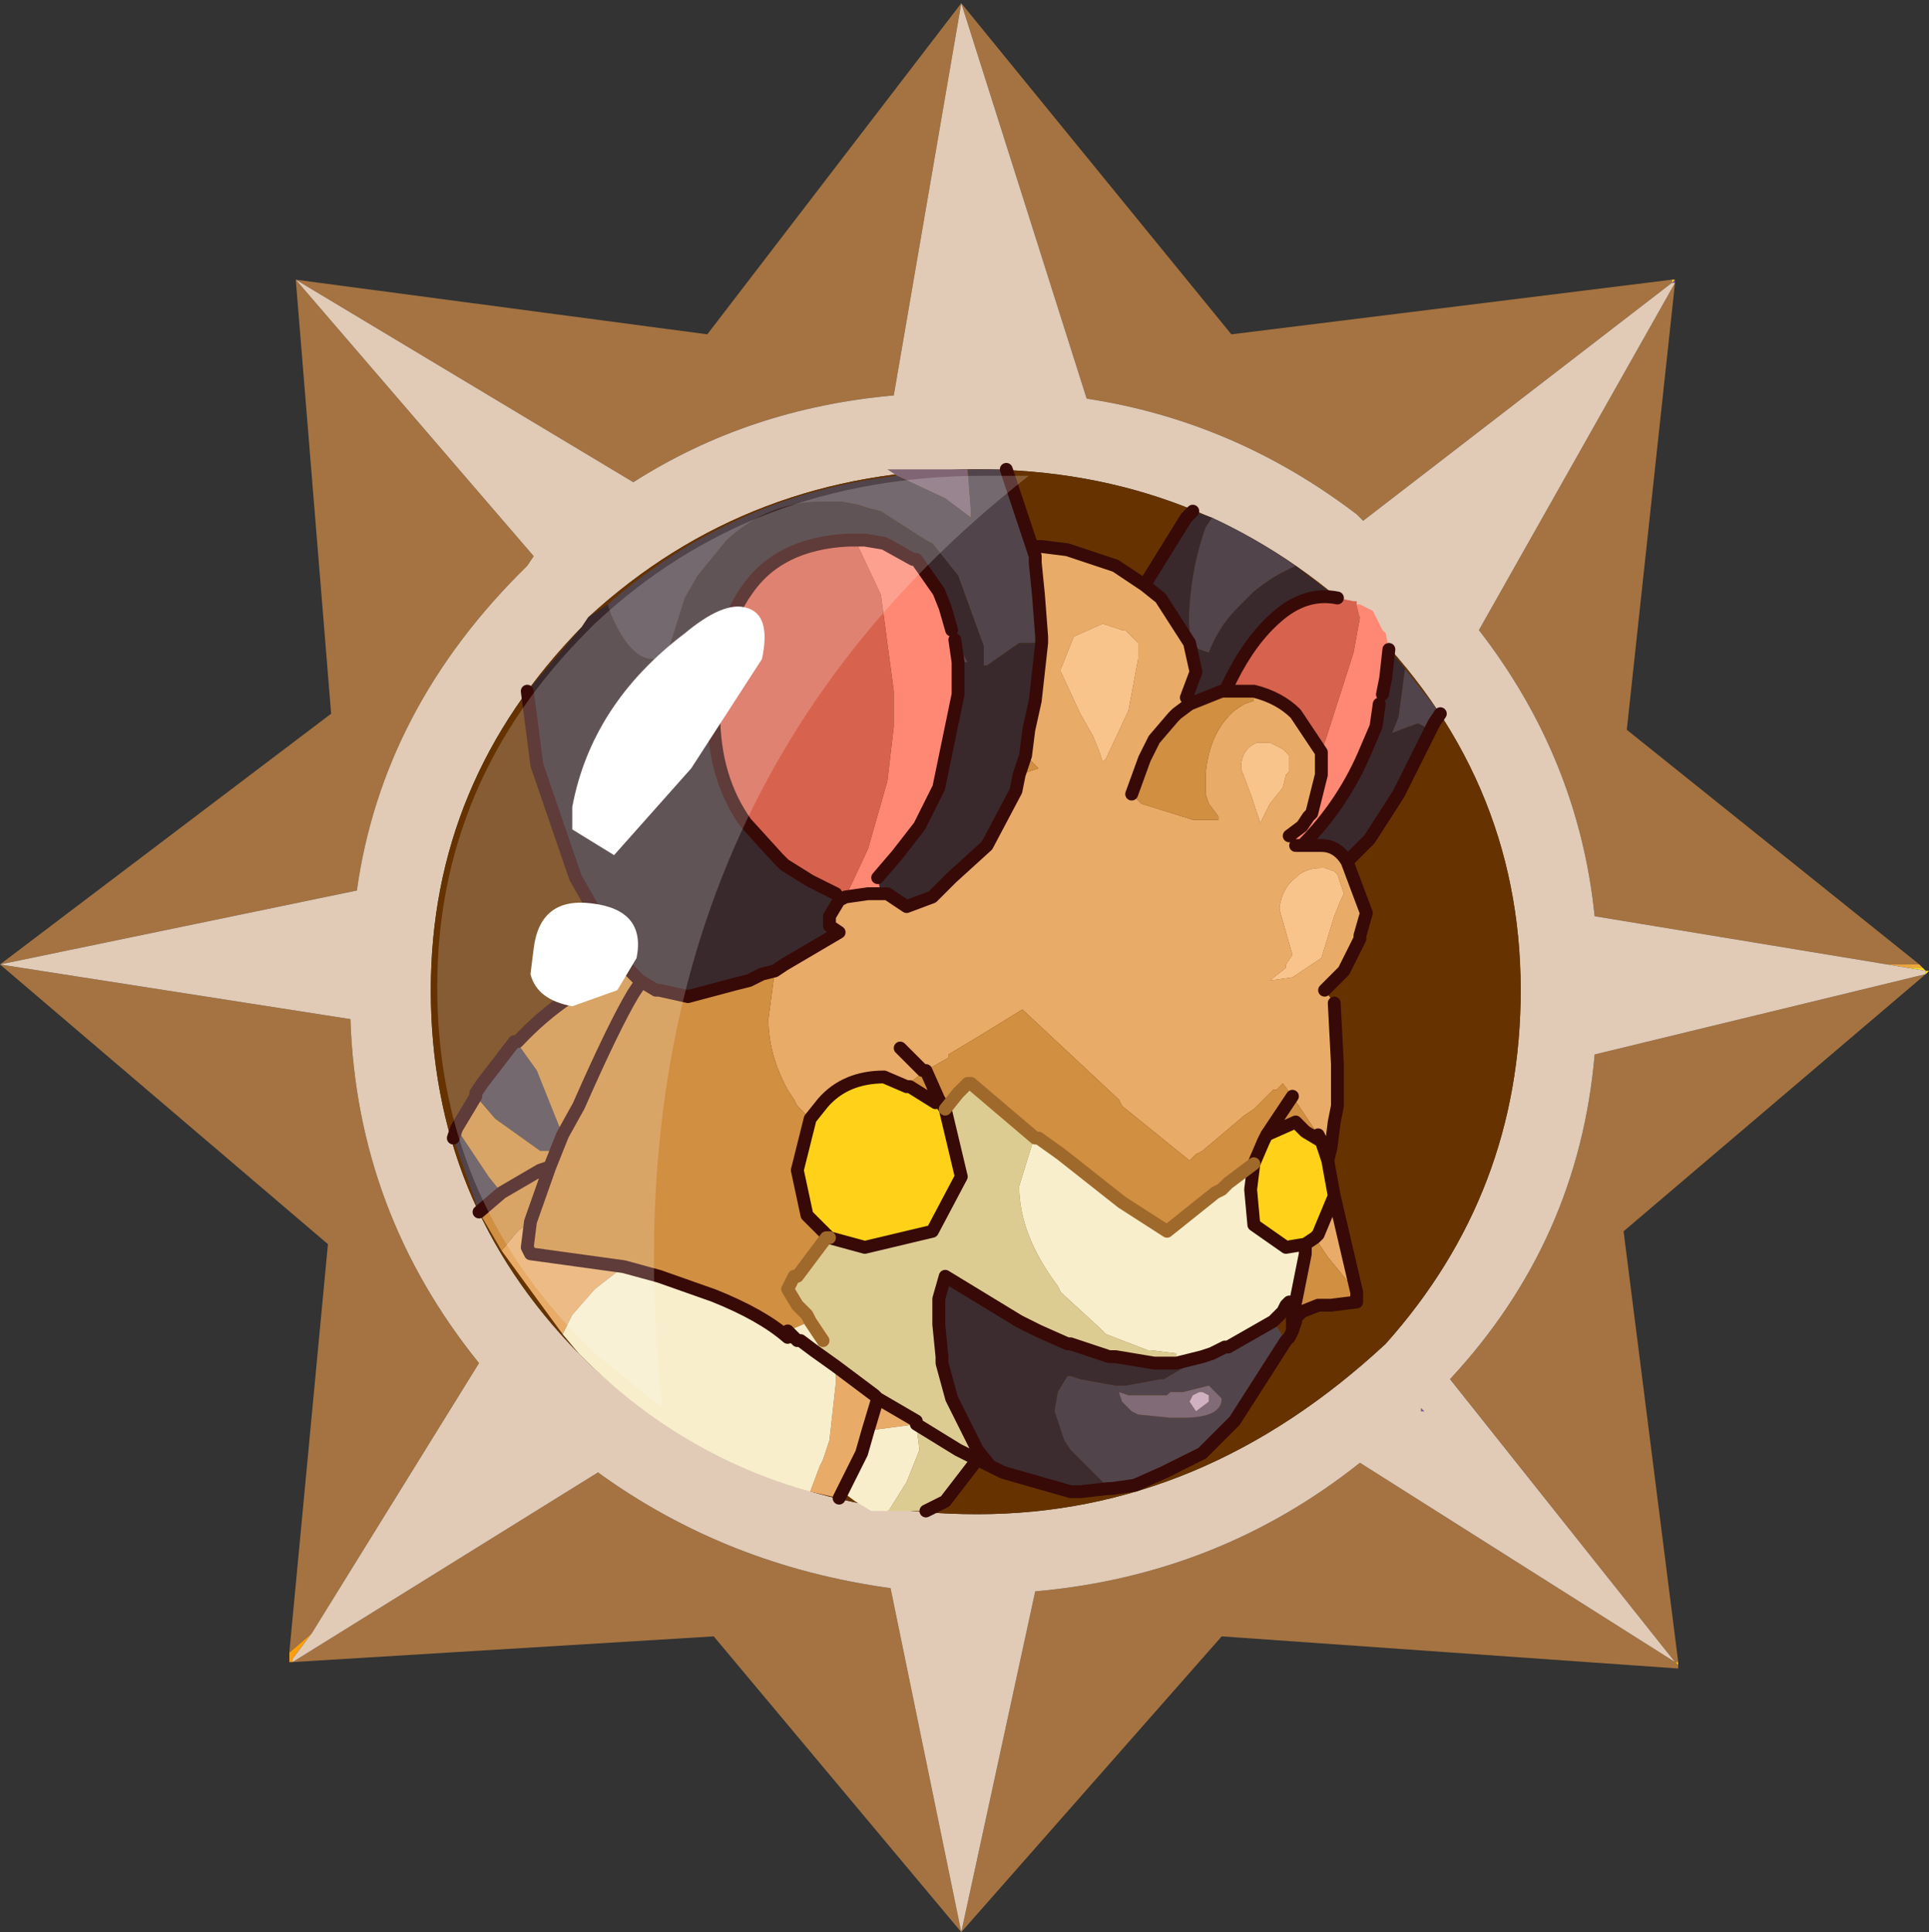 <?xml version="1.0" encoding="UTF-8" standalone="no"?>
<svg xmlns:ffdec="https://www.free-decompiler.com/flash" xmlns:xlink="http://www.w3.org/1999/xlink" ffdec:objectType="frame" height="30.05px" width="30.0px" xmlns="http://www.w3.org/2000/svg">
  <rect width="100%" height="100%" fill="#333333" stroke="none"/>
  <g transform="matrix(1.0, 0.0, 0.0, 1.0, 0.0, 0.0)">
    <use ffdec:characterId="1" height="30.0" transform="matrix(1.0, 0.0, 0.0, 1.0, 0.0, 0.0)" width="30.0" xlink:href="#shape0"/>
    <use ffdec:characterId="3" height="30.0" transform="matrix(1.0, 0.0, 0.0, 1.0, 0.0, 0.05)" width="30.0" xlink:href="#sprite0"/>
  </g>
  <defs>
    <g id="shape0" transform="matrix(1.0, 0.0, 0.0, 1.0, 0.0, 0.0)">
      <path d="M0.0 0.0 L30.0 0.0 30.0 30.0 0.0 30.0 0.0 0.0" fill="#33cc66" fill-opacity="0.0" fill-rule="evenodd" stroke="none"/>
    </g>
    <g id="sprite0" transform="matrix(1.0, 0.0, 0.0, 1.0, 0.0, 0.0)">
      <use ffdec:characterId="2" height="30.0" transform="matrix(1.0, 0.0, 0.0, 1.0, 0.0, 0.0)" width="30.0" xlink:href="#shape1"/>
    </g>
    <g id="shape1" transform="matrix(1.0, 0.0, 0.0, 1.0, 0.0, 0.0)">
      <path d="M26.05 4.3 L26.05 4.35 26.0 4.35 26.05 4.3" fill="url(#gradient0)" fill-rule="evenodd" stroke="none"/>
      <path d="M26.05 4.3 L26.0 4.35 26.0 4.3 26.05 4.3" fill="url(#gradient1)" fill-rule="evenodd" stroke="none"/>
      <path d="M29.85 14.95 L29.9 15.0 29.65 15.0 29.35 14.95 29.85 14.95" fill="url(#gradient2)" fill-rule="evenodd" stroke="none"/>
      <path d="M29.9 15.0 L29.95 15.05 30.0 15.05 29.95 15.1 29.95 15.05 29.65 15.0 29.9 15.0 M26.1 25.8 L26.1 25.85 26.05 25.8 26.1 25.8" fill="url(#gradient3)" fill-rule="evenodd" stroke="none"/>
      <path d="M22.1 21.9 L22.1 21.85 22.15 21.9 22.1 21.9" fill="url(#gradient4)" fill-rule="evenodd" stroke="none"/>
      <path d="M4.55 25.8 L4.5 25.8 4.5 25.65 4.85 25.35 4.55 25.75 4.55 25.8" fill="url(#gradient5)" fill-rule="evenodd" stroke="none"/>
      <path d="M26.05 4.35 L25.3 11.3 29.85 14.95 29.35 14.95 24.8 14.2 Q24.55 11.75 23.0 9.75 L26.05 4.35 M29.95 15.1 L25.25 19.1 26.1 25.8 26.05 25.8 26.1 25.85 26.1 25.9 19.0 25.4 14.95 30.0 11.1 25.4 4.55 25.8 9.3 22.85 Q11.3 24.3 13.85 24.65 L14.95 30.0 16.1 24.7 Q18.95 24.45 21.15 22.7 L26.05 25.8 22.55 21.4 Q24.55 19.25 24.8 16.35 L29.95 15.1 M4.5 25.65 L5.1 19.3 0.0 14.95 5.15 11.05 4.6 4.3 11.0 5.15 14.95 0.0 19.15 5.15 26.0 4.3 26.0 4.35 21.2 8.05 21.1 7.95 Q19.2 6.5 16.9 6.15 L14.95 0.0 13.9 6.1 Q11.65 6.3 9.85 7.45 L4.6 4.3 8.3 8.6 8.2 8.75 Q5.95 10.95 5.55 13.8 L0.0 14.95 5.45 15.8 Q5.55 18.8 7.45 21.15 L4.85 25.35 4.5 25.65" fill="#a57341" fill-rule="evenodd" stroke="none"/>
      <path d="M26.0 4.35 L26.05 4.35 23.0 9.75 Q24.55 11.75 24.8 14.2 L29.35 14.95 29.65 15.0 29.95 15.05 29.95 15.1 24.8 16.35 Q24.55 19.25 22.55 21.4 L26.05 25.8 21.15 22.7 Q18.95 24.45 16.1 24.7 L14.95 30.0 13.85 24.65 Q11.3 24.3 9.3 22.85 L4.55 25.8 4.55 25.75 4.85 25.35 7.45 21.15 Q5.55 18.8 5.45 15.8 L0.0 14.95 5.55 13.8 Q5.95 10.95 8.2 8.75 L8.3 8.6 4.6 4.3 9.85 7.45 Q11.65 6.3 13.9 6.1 L14.95 0.0 16.9 6.15 Q19.2 6.5 21.1 7.95 L21.2 8.05 26.0 4.35 M22.1 21.9 L22.15 21.9 22.1 21.85 22.1 21.9 M23.65 15.35 Q23.65 12.0 21.15 9.55 18.65 7.25 15.2 7.25 11.65 7.25 9.15 9.55 L9.05 9.7 Q6.7 12.1 6.7 15.35 6.7 18.65 9.0 21.0 L9.15 21.15 Q11.65 23.5 15.2 23.5 18.7 23.5 21.55 20.85 23.65 18.5 23.65 15.35" fill="#e1cbb7" fill-rule="evenodd" stroke="none"/>
      <path d="M23.65 15.35 Q23.65 18.5 21.55 20.85 18.7 23.5 15.2 23.5 11.65 23.5 9.15 21.15 L9.0 21.0 Q6.7 18.65 6.7 15.35 6.7 12.1 9.05 9.7 L9.15 9.55 Q11.65 7.25 15.2 7.25 18.65 7.25 21.15 9.55 23.65 12.0 23.65 15.35" fill="#663300" fill-rule="evenodd" stroke="none"/>
      <path d="M13.95 7.35 L13.8 7.25 15.05 7.25 15.1 7.9 15.1 8.0 14.7 7.7 13.95 7.35" fill="#806674" fill-rule="evenodd" stroke="none"/>
      <path d="M21.45 10.9 L21.5 11.25 21.4 11.25 21.45 10.9 M22.25 11.3 L22.05 11.2 21.65 11.35 21.75 11.1 21.85 10.35 22.4 11.05 22.3 11.2 22.25 11.3 M20.0 20.8 L19.2 22.05 18.75 22.5 18.7 22.55 18.5 22.65 18.1 22.85 17.65 23.05 17.3 23.1 17.2 23.05 16.65 22.5 16.55 22.35 16.4 21.9 16.45 21.6 16.6 21.35 16.65 21.35 16.8 21.4 17.35 21.5 17.5 21.5 18.05 21.4 18.1 21.4 18.7 21.05 18.85 21.0 19.05 20.9 19.1 20.9 19.8 20.5 20.0 20.8 M7.45 18.8 L7.05 17.65 7.1 17.5 7.6 18.25 7.8 18.5 7.45 18.8 M7.4 17.0 L7.4 16.95 7.5 16.8 8.0 16.15 8.1 16.25 8.35 16.6 8.75 17.6 8.65 17.85 8.4 17.85 7.7 17.35 7.4 17.0 M9.45 9.35 Q11.4 7.65 13.95 7.35 L14.7 7.7 15.1 8.0 15.1 7.9 15.05 7.25 15.2 7.25 15.65 7.25 16.05 8.45 16.1 8.6 16.1 8.7 16.15 9.2 16.2 9.85 16.2 9.95 15.85 9.95 15.35 10.3 15.3 10.3 15.3 10.0 14.9 8.9 14.5 8.4 14.4 8.35 13.7 7.9 13.5 7.85 13.35 7.8 13.1 7.75 12.8 7.75 Q11.95 7.75 11.3 8.35 L10.85 8.9 10.65 9.25 10.35 10.2 10.15 10.2 Q9.8 10.2 9.5 9.5 L9.45 9.35 M18.85 8.0 Q19.5 8.3 20.15 8.75 L19.95 8.85 Q19.75 8.95 19.5 9.15 L19.25 9.4 Q18.95 9.7 18.8 10.1 L18.65 10.05 Q18.45 9.95 18.5 9.35 18.55 8.7 18.75 8.15 L18.85 8.0 M14.85 9.9 L15.05 10.25 14.9 10.25 14.85 9.9 M18.15 21.65 L17.85 21.65 17.55 21.65 17.4 21.6 17.45 21.75 17.6 21.9 17.7 21.95 18.2 22.0 18.25 22.0 18.4 22.0 Q19.0 22.0 19.0 21.7 L18.85 21.55 18.8 21.5 18.4 21.6 18.2 21.6 18.15 21.65" fill="#51444b" fill-rule="evenodd" stroke="none"/>
      <path d="M21.6 10.05 L21.85 10.35 21.75 11.1 21.65 11.35 22.05 11.2 22.25 11.3 21.9 12.0 21.75 12.3 21.3 13.0 20.95 13.35 Q20.8 13.1 20.55 13.1 L20.45 13.1 20.4 13.1 20.25 13.1 Q20.9 12.45 21.25 11.6 L21.4 11.25 21.5 11.25 21.45 10.9 21.5 10.75 21.55 10.5 21.6 10.05 M9.75 15.0 L8.95 13.6 8.35 11.85 8.2 10.7 9.05 9.7 9.15 9.55 9.45 9.35 9.5 9.5 Q9.8 10.2 10.15 10.2 L10.35 10.2 10.65 9.25 10.85 8.9 11.3 8.35 Q11.95 7.75 12.8 7.75 L13.1 7.75 13.35 7.8 13.5 7.85 13.7 7.9 14.4 8.35 14.5 8.4 14.9 8.9 15.3 10.0 15.3 10.3 15.35 10.3 15.85 9.95 16.2 9.95 16.1 10.85 16.0 11.3 15.95 11.7 15.85 12.0 15.8 12.25 15.35 13.1 14.8 13.6 14.5 13.9 14.1 14.05 13.8 13.85 13.7 13.85 13.65 13.6 13.95 13.25 14.3 12.8 14.6 12.2 14.9 10.75 14.9 10.25 15.05 10.25 14.85 9.9 14.8 9.75 14.7 9.4 14.6 9.15 14.25 8.65 14.2 8.65 13.75 8.4 13.45 8.35 13.4 8.35 13.3 8.35 13.2 8.35 Q12.1 8.4 11.6 9.15 11.25 9.65 11.15 10.5 L11.1 11.05 Q11.1 12.05 11.6 12.75 L12.1 13.3 12.2 13.4 12.6 13.65 13.0 13.85 13.05 13.95 12.9 14.2 12.9 14.35 13.05 14.45 12.2 14.95 12.05 15.05 11.85 15.1 11.65 15.2 11.45 15.25 10.7 15.45 10.25 15.35 10.2 15.35 9.95 15.2 9.75 15.0 M17.8 9.05 L18.45 8.0 18.55 7.9 18.85 8.0 18.75 8.15 Q18.55 8.7 18.5 9.35 18.45 9.95 18.65 10.05 L18.8 10.1 Q18.95 9.7 19.25 9.4 L19.5 9.15 Q19.75 8.95 19.95 8.85 L20.15 8.75 20.8 9.25 Q20.3 9.15 19.85 9.55 19.45 9.9 19.15 10.5 L19.05 10.7 19.0 10.7 18.5 10.9 18.45 10.8 18.6 10.4 18.5 9.95 18.05 9.25 17.8 9.05" fill="#39292c" fill-rule="evenodd" stroke="none"/>
      <path d="M20.25 13.1 L20.4 13.1 20.45 13.1 20.55 13.1 Q20.8 13.1 20.95 13.35 L21.25 14.15 21.15 14.5 21.15 14.55 20.9 15.05 20.6 15.35 20.75 15.55 20.8 16.5 20.8 17.15 20.75 17.4 20.7 17.8 20.65 17.75 20.5 17.6 20.1 17.0 19.95 16.8 19.85 16.9 19.8 16.9 19.5 17.2 19.35 17.3 18.7 17.85 18.6 17.9 18.5 18.0 17.45 17.15 17.4 17.05 15.9 15.65 15.25 16.05 14.75 16.35 14.75 16.4 14.4 16.6 14.35 16.6 14.0 16.25 14.35 16.6 14.4 16.6 14.2 16.75 14.1 16.85 13.75 16.7 Q13.15 16.7 12.8 17.1 L12.6 17.35 12.4 17.15 12.35 17.05 12.25 16.9 Q11.95 16.35 11.95 15.8 L12.05 15.05 12.2 14.95 13.05 14.45 12.9 14.35 12.9 14.2 13.05 13.95 13.15 13.9 13.5 13.85 13.7 13.85 13.8 13.85 14.1 14.05 14.5 13.9 14.8 13.6 15.35 13.1 15.8 12.25 15.85 12.0 16.0 11.95 16.15 11.9 15.95 11.7 16.0 11.3 16.1 10.85 16.2 9.95 16.2 9.85 16.15 9.2 16.1 8.7 16.1 8.6 16.1 8.45 16.2 8.45 16.6 8.5 17.35 8.75 17.8 9.05 18.05 9.25 18.5 9.95 18.6 10.4 18.45 10.8 18.5 10.9 18.3 11.05 18.25 11.1 17.95 11.45 17.8 11.75 17.6 12.3 17.75 12.45 18.55 12.7 18.95 12.7 18.95 12.65 18.8 12.45 18.75 12.3 18.75 12.15 18.75 12.0 Q18.8 11.35 19.2 11.0 L19.35 10.9 19.5 10.85 19.5 10.7 Q19.9 10.8 20.15 11.05 L20.55 11.65 20.55 12.0 20.4 12.6 20.35 12.65 20.25 12.8 20.05 12.95 20.15 13.1 20.25 13.1 M20.75 13.5 L20.6 13.45 20.55 13.45 Q20.3 13.45 20.15 13.6 19.95 13.75 19.9 14.05 L19.9 14.1 20.1 14.8 20.0 14.95 20.0 15.0 19.75 15.2 20.1 15.15 20.55 14.85 20.75 14.2 20.85 13.95 20.9 13.85 20.8 13.55 20.75 13.5 M20.75 18.55 L21.1 20.05 20.65 19.5 20.45 19.2 20.5 19.15 20.75 18.55 M13.1 23.15 L13.05 23.25 12.6 23.15 12.75 22.75 12.8 22.65 12.9 22.35 13.0 21.45 13.0 21.2 13.6 21.65 13.65 21.7 14.25 22.05 14.25 22.1 13.5 22.2 13.4 22.55 13.1 23.15 M8.75 20.7 L7.8 19.4 8.05 19.1 8.25 18.95 8.2 19.35 8.25 19.45 9.7 19.65 9.25 20.0 8.9 20.4 8.75 20.7 M17.5 9.75 L17.45 9.75 17.15 9.65 16.7 9.85 16.5 10.35 16.5 10.4 16.8 11.05 17.0 11.4 17.1 11.65 17.15 11.8 17.2 11.75 17.55 11.0 17.7 10.2 17.7 10.1 17.7 9.95 17.6 9.85 17.5 9.75 M19.95 11.6 L19.75 11.5 19.7 11.5 19.55 11.5 Q19.3 11.6 19.3 11.9 L19.45 12.3 19.6 12.75 19.75 12.45 19.95 12.2 20.0 12.0 20.05 11.95 20.05 11.7 19.95 11.6 M13.5 22.2 L13.65 21.7 13.5 22.2" fill="#e9ab68" fill-rule="evenodd" stroke="none"/>
      <path d="M20.7 17.8 L20.65 18.0 20.55 17.7 20.3 17.55 20.15 17.4 19.7 17.6 19.65 17.7 19.5 18.05 19.1 18.35 19.0 18.45 18.9 18.5 18.15 19.1 17.45 18.65 16.5 17.9 16.15 17.65 16.1 17.65 15.1 16.8 15.05 16.8 14.9 16.95 14.7 17.2 14.6 17.05 14.4 16.6 14.6 17.05 14.55 17.1 14.15 16.85 14.1 16.85 14.2 16.75 14.4 16.6 14.75 16.4 14.75 16.35 15.25 16.05 15.9 15.65 17.4 17.05 17.45 17.15 18.5 18.0 18.6 17.9 18.7 17.85 19.35 17.3 19.5 17.2 19.8 16.9 19.85 16.9 19.95 16.8 20.1 17.0 20.5 17.6 20.65 17.75 20.7 17.8 M21.1 20.05 L21.1 20.2 20.7 20.25 20.65 20.25 20.5 20.25 20.25 20.35 20.15 20.2 20.3 19.45 20.3 19.35 20.3 19.3 20.45 19.2 20.65 19.5 21.1 20.05 M7.8 19.4 L7.45 18.8 7.8 18.5 7.6 18.25 7.1 17.5 7.4 17.0 7.7 17.35 8.4 17.85 8.65 17.85 8.75 17.6 9.0 17.15 Q9.55 15.9 9.85 15.4 L9.95 15.25 9.95 15.2 9.95 15.25 9.85 15.4 Q9.55 15.9 9.0 17.15 L8.75 17.6 8.35 16.6 8.1 16.25 8.05 16.15 Q8.8 15.35 9.75 15.0 L9.95 15.2 10.2 15.35 10.25 15.35 10.7 15.45 11.45 15.25 11.65 15.2 11.85 15.1 12.05 15.05 11.95 15.8 Q11.95 16.35 12.25 16.9 L12.35 17.05 12.4 17.15 12.6 17.35 12.4 18.15 12.55 18.85 12.9 19.2 12.85 19.2 12.4 19.8 12.35 19.8 12.25 20.0 12.4 20.25 12.5 20.35 12.55 20.4 12.6 20.5 12.25 20.65 12.25 20.75 Q11.85 20.4 11.1 20.1 L10.25 19.8 9.7 19.65 8.25 19.45 8.2 19.35 8.25 18.95 8.55 18.1 8.65 17.85 8.55 18.1 8.25 18.95 8.05 19.1 7.8 19.4 M16.05 8.45 L16.1 8.45 16.1 8.6 16.05 8.45 M19.05 10.7 L19.1 10.7 19.25 10.7 19.5 10.7 19.5 10.85 19.35 10.9 19.2 11.0 Q18.8 11.35 18.75 12.0 L18.75 12.15 18.75 12.3 18.8 12.45 18.95 12.65 18.95 12.7 18.55 12.7 17.75 12.45 17.6 12.3 17.8 11.75 17.95 11.45 18.25 11.1 18.3 11.05 18.5 10.9 19.0 10.7 19.05 10.7 M20.55 17.7 L20.5 17.6 20.55 17.7 M19.7 17.6 L20.1 17.0 19.7 17.6 M15.85 12.0 L15.95 11.7 16.15 11.9 16.0 11.95 15.85 12.0 M8.55 18.1 L8.4 18.15 7.8 18.5 8.4 18.15 8.55 18.1 M11.3 18.35 L11.55 18.35 11.3 18.35" fill="#d08f41" fill-rule="evenodd" stroke="none"/>
      <path d="M20.75 13.5 L20.8 13.55 20.9 13.85 20.85 13.95 20.75 14.2 20.55 14.85 20.1 15.15 19.75 15.2 20.0 15.0 20.0 14.95 20.1 14.8 19.9 14.1 19.9 14.05 Q19.95 13.75 20.15 13.6 20.3 13.45 20.55 13.45 L20.6 13.45 20.75 13.5 M17.5 9.75 L17.6 9.85 17.7 9.95 17.7 10.1 17.7 10.2 17.55 11.0 17.2 11.75 17.15 11.8 17.1 11.65 17.0 11.4 16.8 11.05 16.5 10.4 16.5 10.35 16.7 9.85 17.15 9.65 17.45 9.75 17.5 9.75 M19.95 11.6 L20.05 11.7 20.05 11.95 20.0 12.0 19.95 12.2 19.75 12.45 19.6 12.75 19.45 12.3 19.3 11.9 Q19.3 11.6 19.55 11.5 L19.7 11.5 19.75 11.5 19.95 11.6" fill="#f8c48b" fill-rule="evenodd" stroke="none"/>
      <path d="M21.6 10.05 L21.55 10.5 21.5 10.75 21.45 10.9 21.4 11.25 21.25 11.6 Q20.9 12.45 20.25 13.1 L20.15 13.1 20.05 12.95 20.25 12.8 20.35 12.65 20.4 12.6 20.55 12.0 20.55 11.65 20.65 11.35 21.05 10.1 21.15 9.55 21.1 9.35 21.15 9.35 21.35 9.45 21.5 9.75 21.55 9.8 21.6 10.05 M13.3 8.35 L13.4 8.35 13.45 8.35 13.75 8.4 14.2 8.65 14.25 8.65 14.6 9.15 14.7 9.4 14.8 9.75 14.85 9.9 14.9 10.25 14.9 10.75 14.6 12.2 14.3 12.8 13.95 13.25 13.65 13.6 13.7 13.85 13.5 13.85 13.15 13.9 13.5 13.15 13.8 12.1 13.9 11.25 13.9 10.75 13.9 10.7 13.7 9.2 13.3 8.35" fill="#fe8873" fill-rule="evenodd" stroke="none"/>
      <path d="M21.1 9.35 L21.15 9.55 21.05 10.1 20.65 11.35 20.55 11.65 20.15 11.05 Q19.9 10.8 19.5 10.7 L19.25 10.7 19.1 10.7 19.05 10.7 19.15 10.5 Q19.45 9.9 19.85 9.55 20.3 9.15 20.8 9.25 L21.05 9.3 21.1 9.3 21.1 9.35 M13.3 8.35 L13.7 9.2 13.9 10.7 13.9 10.75 13.9 11.25 13.8 12.1 13.5 13.15 13.15 13.9 13.05 13.95 13.0 13.85 12.6 13.65 12.2 13.4 12.1 13.3 11.6 12.75 Q11.1 12.05 11.1 11.05 L11.15 10.5 Q11.25 9.65 11.6 9.15 12.1 8.4 13.2 8.35 L13.3 8.35" fill="#d7634e" fill-rule="evenodd" stroke="none"/>
      <path d="M20.65 18.0 L20.75 18.55 20.5 19.15 20.45 19.2 20.3 19.3 20.0 19.35 19.5 19.0 19.45 18.45 19.5 18.05 19.65 17.7 19.7 17.6 20.15 17.4 20.3 17.55 20.55 17.7 20.65 18.0 M12.9 19.2 L12.55 18.85 12.4 18.15 12.6 17.35 12.8 17.1 Q13.15 16.7 13.75 16.7 L14.1 16.85 14.15 16.85 14.55 17.1 14.6 17.05 14.7 17.2 14.95 18.25 14.5 19.1 13.45 19.35 12.9 19.2" fill="#ffd219" fill-rule="evenodd" stroke="none"/>
      <path d="M15.4 22.75 L15.2 22.65 14.7 23.3 14.4 23.45 13.8 23.45 13.85 23.4 14.1 23.0 14.3 22.5 14.25 22.1 14.25 22.05 13.65 21.7 13.6 21.65 13.0 21.2 12.65 20.95 12.8 20.8 12.6 20.5 12.55 20.4 12.5 20.35 12.4 20.25 12.25 20.0 12.35 19.8 12.4 19.8 12.85 19.2 12.9 19.2 13.45 19.35 14.5 19.1 14.95 18.25 14.7 17.2 14.9 16.95 15.05 16.8 15.1 16.8 16.1 17.65 16.05 17.75 15.85 18.4 Q15.85 19.15 16.45 19.95 L16.5 20.05 17.1 20.6 17.2 20.7 17.85 20.95 17.9 20.95 18.3 21.0 18.3 21.15 18.05 21.15 17.95 21.15 17.35 21.05 17.25 21.05 16.65 20.85 16.6 20.85 16.15 20.65 15.85 20.5 14.7 19.8 14.6 20.15 14.6 20.55 14.65 21.05 14.65 21.15 14.8 21.7 15.05 22.2 15.2 22.5 15.4 22.75 M15.2 22.65 L14.9 22.5 14.25 22.1 14.9 22.5 15.2 22.65" fill="#ddcc92" fill-rule="evenodd" stroke="none"/>
      <path d="M13.8 23.45 L13.55 23.45 13.3 23.3 13.1 23.15 13.4 22.55 13.5 22.2 14.25 22.1 14.3 22.5 14.1 23.0 13.85 23.4 13.8 23.45 M12.6 23.15 Q10.65 22.6 9.15 21.15 L9.0 21.0 8.75 20.7 8.9 20.4 9.25 20.0 9.7 19.65 10.25 19.8 11.1 20.1 Q11.85 20.4 12.25 20.75 L12.25 20.65 12.6 20.5 12.8 20.8 12.65 20.95 13.0 21.2 13.0 21.45 12.9 22.35 12.8 22.65 12.75 22.75 12.6 23.15 M19.5 18.05 L19.45 18.45 19.5 19.0 20.0 19.35 20.3 19.3 20.3 19.35 20.3 19.45 20.15 20.2 20.05 20.2 20.0 20.25 19.95 20.35 19.85 20.45 19.8 20.5 19.1 20.9 19.05 20.9 18.85 21.0 18.7 21.05 18.3 21.15 18.3 21.0 17.9 20.95 17.85 20.95 17.2 20.7 17.1 20.6 16.5 20.05 16.45 19.95 Q15.85 19.15 15.85 18.4 L16.05 17.75 16.1 17.65 16.15 17.65 16.5 17.9 17.45 18.65 18.15 19.1 18.9 18.5 19.0 18.45 19.1 18.35 19.5 18.05 M12.25 20.65 L12.3 20.7 12.4 20.8 12.45 20.8 12.65 20.95 12.45 20.8 12.4 20.8 12.3 20.7 12.25 20.65" fill="#f8eecb" fill-rule="evenodd" stroke="none"/>
      <path d="M17.3 23.1 L17.25 23.1 16.8 23.15 16.7 23.15 16.65 23.15 15.6 22.85 15.4 22.75 15.2 22.5 15.05 22.2 14.8 21.7 14.65 21.15 14.65 21.05 14.6 20.55 14.6 20.15 14.7 19.8 15.85 20.5 16.15 20.65 16.6 20.85 16.65 20.85 17.25 21.05 17.35 21.05 17.95 21.15 18.05 21.15 18.3 21.15 18.7 21.05 18.1 21.4 18.05 21.4 17.5 21.5 17.35 21.5 16.8 21.4 16.65 21.35 16.6 21.35 16.45 21.6 16.4 21.9 16.55 22.35 16.65 22.5 17.2 23.05 17.3 23.1" fill="#3c2c2f" fill-rule="evenodd" stroke="none"/>
      <path d="M18.15 21.65 L18.2 21.6 18.4 21.6 18.8 21.5 18.85 21.55 19.0 21.7 Q19.0 22.0 18.4 22.0 L18.25 22.0 18.2 22.0 17.7 21.95 17.6 21.9 17.45 21.75 17.4 21.6 17.55 21.65 17.85 21.65 18.15 21.65 M18.65 21.6 L18.55 21.65 18.5 21.75 18.6 21.9 18.8 21.75 18.8 21.65 18.7 21.6 18.65 21.6" fill="#806b76" fill-rule="evenodd" stroke="none"/>
      <path d="M18.65 21.6 L18.7 21.6 18.8 21.65 18.8 21.75 18.6 21.9 18.5 21.75 18.55 21.65 18.65 21.6" fill="#d0b1c2" fill-rule="evenodd" stroke="none"/>
      <path d="M21.6 10.05 L21.55 10.5 21.5 10.75 M21.4 11.25 L21.25 11.6 Q20.9 12.45 20.25 13.1 L20.4 13.1 20.45 13.1 20.55 13.1 Q20.8 13.1 20.95 13.35 L21.3 13.0 21.75 12.3 21.9 12.0 22.25 11.3 22.3 11.2 22.4 11.05 M20.55 11.65 L20.55 12.0 20.4 12.6 20.35 12.65 20.25 12.8 20.05 12.95 M20.15 13.1 L20.25 13.1 M21.45 10.9 L21.4 11.25 M20.95 13.35 L21.25 14.15 21.15 14.5 21.15 14.55 20.9 15.05 20.6 15.35 M20.75 15.55 L20.8 16.5 20.8 17.15 20.75 17.4 20.7 17.8 20.65 18.0 20.75 18.55 21.1 20.05 21.1 20.2 20.7 20.25 20.65 20.25 20.5 20.25 20.25 20.35 20.15 20.45 20.15 20.5 20.1 20.65 20.05 20.75 20.0 20.8 19.2 22.05 18.75 22.5 18.7 22.55 18.5 22.65 18.1 22.85 17.65 23.05 17.3 23.1 17.25 23.1 16.8 23.15 16.7 23.15 16.65 23.15 15.6 22.85 15.4 22.75 15.2 22.65 14.7 23.3 14.4 23.45 M13.1 23.15 L13.05 23.25 M7.05 17.65 L7.1 17.5 7.4 17.0 M7.4 16.95 L7.5 16.8 8.0 16.15 8.05 16.15 Q8.8 15.35 9.75 15.0 L8.95 13.6 8.35 11.85 8.2 10.7 M15.65 7.25 L16.05 8.45 16.1 8.45 16.2 8.45 16.6 8.5 17.35 8.75 17.8 9.05 18.45 8.0 18.55 7.9 M20.8 9.25 Q20.3 9.15 19.85 9.55 19.45 9.9 19.15 10.5 L19.05 10.7 19.1 10.7 19.25 10.7 19.5 10.7 Q19.9 10.8 20.15 11.05 L20.55 11.65 M20.65 18.0 L20.55 17.7 20.3 17.55 20.15 17.4 19.7 17.6 19.65 17.7 19.5 18.05 19.45 18.45 19.5 19.0 20.0 19.35 20.3 19.3 20.45 19.2 20.5 19.15 20.75 18.55 M20.5 17.6 L20.55 17.7 M20.1 17.0 L19.7 17.6 M20.15 20.2 L20.3 19.45 20.3 19.35 20.3 19.3 M13.3 8.35 L13.4 8.35 13.45 8.35 13.75 8.4 14.2 8.65 14.25 8.65 14.6 9.15 14.7 9.4 14.8 9.75 M14.9 10.25 L14.9 10.75 14.6 12.2 14.3 12.8 13.95 13.25 13.65 13.6 M13.7 13.85 L13.8 13.85 14.1 14.05 14.5 13.9 14.8 13.6 15.35 13.1 15.8 12.25 15.85 12.0 15.95 11.7 16.0 11.3 16.1 10.85 16.2 9.95 16.2 9.85 16.15 9.2 16.1 8.7 16.1 8.6 16.05 8.45 M13.15 13.9 L13.5 13.85 13.7 13.85 M13.0 13.85 L12.6 13.65 12.2 13.4 12.1 13.3 11.6 12.75 Q11.1 12.05 11.1 11.05 L11.15 10.5 Q11.25 9.65 11.6 9.15 12.1 8.4 13.2 8.35 L13.3 8.35 M14.85 9.9 L14.9 10.25 M17.8 9.05 L18.05 9.25 18.5 9.95 18.6 10.4 18.45 10.8 M18.5 10.9 L19.0 10.7 19.05 10.7 M17.6 12.3 L17.8 11.75 17.95 11.45 18.25 11.1 18.3 11.05 18.5 10.9 M9.75 15.0 L9.95 15.2 10.2 15.35 10.25 15.35 10.7 15.45 11.45 15.25 11.65 15.2 11.85 15.1 12.05 15.05 12.2 14.95 13.05 14.45 12.9 14.35 12.9 14.2 13.05 13.95 13.15 13.9 M9.95 15.2 L9.95 15.25 9.85 15.4 Q9.55 15.9 9.0 17.15 L8.75 17.6 8.65 17.85 8.55 18.1 8.25 18.95 8.2 19.35 8.25 19.45 9.7 19.65 10.25 19.8 11.1 20.1 Q11.85 20.4 12.25 20.75 L12.25 20.65 12.3 20.7 12.4 20.8 12.45 20.8 12.65 20.95 13.0 21.2 13.6 21.65 13.65 21.7 14.25 22.05 14.25 22.1 14.9 22.5 15.2 22.65 M12.9 19.2 L12.55 18.85 12.4 18.15 12.6 17.35 12.8 17.1 Q13.15 16.7 13.75 16.7 L14.1 16.85 14.15 16.85 14.55 17.1 M7.8 18.5 L8.4 18.15 8.55 18.1 M7.45 18.8 L7.8 18.5 M18.3 21.15 L18.7 21.05 18.85 21.0 19.05 20.9 19.1 20.9 19.8 20.5 19.85 20.45 19.95 20.35 20.0 20.25 20.05 20.2 20.15 20.2 20.1 20.4 20.1 20.45 20.1 20.65 M14.4 16.6 L14.6 17.05 14.7 17.2 14.95 18.25 14.5 19.1 13.45 19.35 12.9 19.2 M14.4 16.6 L14.35 16.6 14.0 16.25 M18.3 21.15 L18.05 21.15 17.95 21.15 17.35 21.05 17.25 21.05 16.65 20.85 16.6 20.85 16.15 20.65 15.85 20.5 14.7 19.8 14.6 20.15 14.6 20.55 14.65 21.05 14.65 21.15 14.8 21.7 15.05 22.2 15.2 22.5 15.4 22.75 M13.5 22.2 L13.4 22.55 13.1 23.15 M13.65 21.7 L13.5 22.2" fill="none" stroke="#370a07" stroke-linecap="round" stroke-linejoin="round" stroke-width="0.2"/>
      <path d="M12.6 20.5 L12.55 20.4 12.5 20.35 12.4 20.25 12.25 20.0 12.35 19.8 12.4 19.8 12.85 19.2 12.9 19.2 M19.5 18.05 L19.1 18.35 19.0 18.45 18.9 18.5 18.15 19.1 17.45 18.65 16.5 17.9 16.15 17.65 16.1 17.65 15.1 16.8 15.05 16.8 14.9 16.95 14.7 17.2 M12.8 20.8 L12.6 20.5" fill="none" stroke="#9f692b" stroke-linecap="round" stroke-linejoin="round" stroke-width="0.2"/>
      <path d="M11.55 18.35 L11.3 18.35" fill="none" stroke="#d08f41" stroke-linecap="round" stroke-linejoin="round" stroke-width="0.2"/>
      <path d="M9.15 9.75 L9.25 9.65 Q11.7 7.35 15.3 7.35 L16.0 7.35 Q9.3 12.6 10.3 21.85 L9.25 21.0 9.1 20.85 Q6.8 18.55 6.8 15.3 6.8 12.1 9.15 9.75" fill="#ffffff" fill-opacity="0.2" fill-rule="evenodd" stroke="none"/>
      <path d="M10.75 11.9 L9.55 13.25 8.9 12.85 8.9 12.5 Q9.2 10.9 10.65 9.8 11.25 9.3 11.6 9.4 12.0 9.5 11.85 10.2 L10.75 11.9 M9.6 15.35 L8.9 15.6 Q8.35 15.5 8.25 15.1 L8.3 14.7 Q8.4 13.9 9.2 14.0 10.05 14.1 9.9 14.85 L9.6 15.35" fill="#ffffff" fill-rule="evenodd" stroke="none"/>
    </g>
    <linearGradient gradientTransform="matrix(0.005, 0.0, 0.0, 0.006, 25.85, 9.55)" gradientUnits="userSpaceOnUse" id="gradient0" spreadMethod="pad" x1="-819.2" x2="819.2">
      <stop offset="0.0" stop-color="#5f2288"/>
      <stop offset="1.0" stop-color="#a276cd"/>
    </linearGradient>
    <linearGradient gradientTransform="matrix(0.007, 0.0, 0.0, 0.005, 20.5, 4.25)" gradientUnits="userSpaceOnUse" id="gradient1" spreadMethod="pad" x1="-819.2" x2="819.2">
      <stop offset="0.0" stop-color="#fd9b0b"/>
      <stop offset="1.0" stop-color="#fde42b"/>
    </linearGradient>
    <linearGradient gradientTransform="matrix(0.005, 0.0, 0.0, 0.007, 26.1, 20.35)" gradientUnits="userSpaceOnUse" id="gradient2" spreadMethod="pad" x1="-819.2" x2="819.2">
      <stop offset="0.0" stop-color="#8d010c"/>
      <stop offset="1.0" stop-color="#f2b03f"/>
    </linearGradient>
    <linearGradient gradientTransform="matrix(0.005, 0.0, 0.0, 0.007, 26.1, 20.35)" gradientUnits="userSpaceOnUse" id="gradient3" spreadMethod="pad" x1="-819.2" x2="819.2">
      <stop offset="0.0" stop-color="#fd9e0c"/>
      <stop offset="1.0" stop-color="#fddd27"/>
    </linearGradient>
    <linearGradient gradientTransform="matrix(0.007, 0.0, 0.0, 0.005, 20.5, 25.9)" gradientUnits="userSpaceOnUse" id="gradient4" spreadMethod="pad" x1="-819.2" x2="819.2">
      <stop offset="0.0" stop-color="#65298e"/>
      <stop offset="1.0" stop-color="#9a6cc5"/>
    </linearGradient>
    <linearGradient gradientTransform="matrix(0.006, 0.0, 0.0, 0.005, 9.7, 25.95)" gradientUnits="userSpaceOnUse" id="gradient5" spreadMethod="pad" x1="-819.2" x2="819.2">
      <stop offset="0.0" stop-color="#fd9e0c"/>
      <stop offset="1.0" stop-color="#fddd27"/>
    </linearGradient>
  </defs>
</svg>
